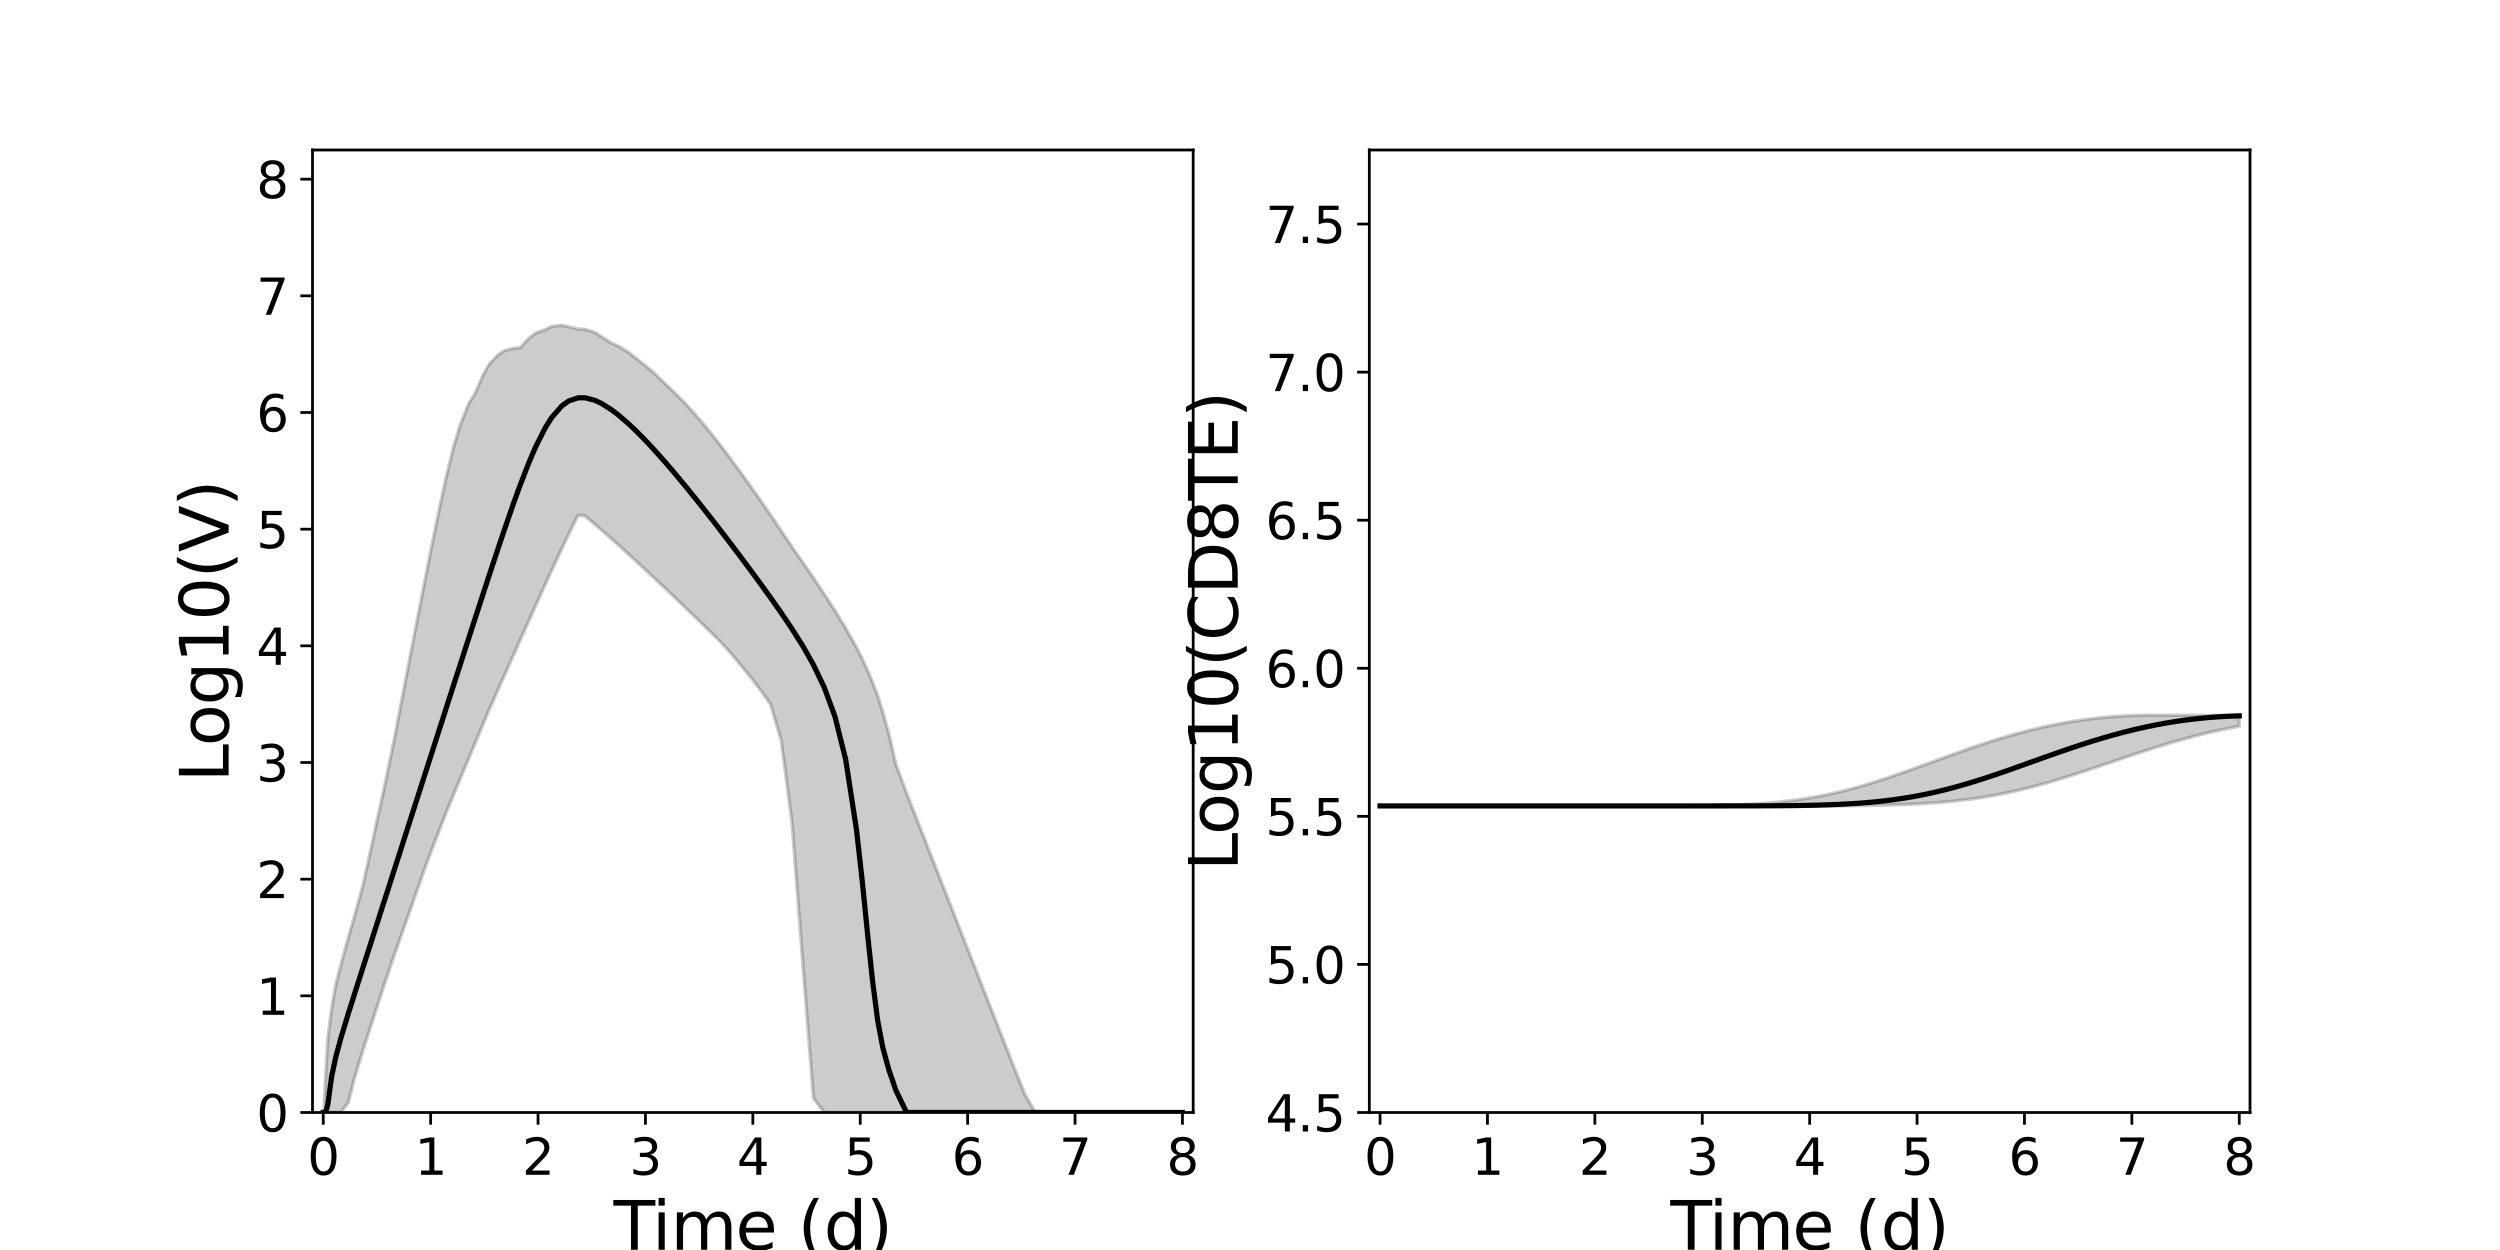 <?xml version="1.0" encoding="utf-8" standalone="no"?>
<!DOCTYPE svg PUBLIC "-//W3C//DTD SVG 1.1//EN"
  "http://www.w3.org/Graphics/SVG/1.1/DTD/svg11.dtd">
<svg xmlns:xlink="http://www.w3.org/1999/xlink" width="720pt" height="360pt" viewBox="0 0 720 360" xmlns="http://www.w3.org/2000/svg" version="1.1">
 <defs>
  <style type="text/css">*{stroke-linejoin: round; stroke-linecap: butt}</style>
 </defs>
 <g id="figure_1">
  <g id="patch_1">
   <path d="M 0 360 
L 720 360 
L 720 0 
L 0 0 
z
" style="fill: #ffffff"/>
  </g>
  <g id="axes_1">
   <g id="patch_2">
    <path d="M 90 320.4 
L 343.636 320.4 
L 343.636 43.2 
L 90 43.2 
z
" style="fill: #ffffff"/>
   </g>
   <g id="matplotlib.axis_1">
    <g id="xtick_1">
     <g id="line2d_1">
      <defs>
       <path id="mf69a31d798" d="M 0 0 
L 0 3.5 
" style="stroke: #000000; stroke-width: 0.8"/>
      </defs>
      <g>
       <use xlink:href="#mf69a31d798" x="93.093" y="320.4" style="stroke: #000000; stroke-width: 0.8"/>
      </g>
     </g>
     <g id="text_1">
      <!-- 0 -->
      <g transform="translate(88.512 338.342) scale(0.144 -0.144)">
       <defs>
        <path id="DejaVuSans-30" d="M 2034 4250 
Q 1547 4250 1301 3770 
Q 1056 3291 1056 2328 
Q 1056 1369 1301 889 
Q 1547 409 2034 409 
Q 2525 409 2770 889 
Q 3016 1369 3016 2328 
Q 3016 3291 2770 3770 
Q 2525 4250 2034 4250 
z
M 2034 4750 
Q 2819 4750 3233 4129 
Q 3647 3509 3647 2328 
Q 3647 1150 3233 529 
Q 2819 -91 2034 -91 
Q 1250 -91 836 529 
Q 422 1150 422 2328 
Q 422 3509 836 4129 
Q 1250 4750 2034 4750 
z
" transform="scale(0.016)"/>
       </defs>
       <use xlink:href="#DejaVuSans-30"/>
      </g>
     </g>
    </g>
    <g id="xtick_2">
     <g id="line2d_2">
      <g>
       <use xlink:href="#mf69a31d798" x="124.024" y="320.4" style="stroke: #000000; stroke-width: 0.8"/>
      </g>
     </g>
     <g id="text_2">
      <!-- 1 -->
      <g transform="translate(119.443 338.342) scale(0.144 -0.144)">
       <defs>
        <path id="DejaVuSans-31" d="M 794 531 
L 1825 531 
L 1825 4091 
L 703 3866 
L 703 4441 
L 1819 4666 
L 2450 4666 
L 2450 531 
L 3481 531 
L 3481 0 
L 794 0 
L 794 531 
z
" transform="scale(0.016)"/>
       </defs>
       <use xlink:href="#DejaVuSans-31"/>
      </g>
     </g>
    </g>
    <g id="xtick_3">
     <g id="line2d_3">
      <g>
       <use xlink:href="#mf69a31d798" x="154.956" y="320.4" style="stroke: #000000; stroke-width: 0.8"/>
      </g>
     </g>
     <g id="text_3">
      <!-- 2 -->
      <g transform="translate(150.375 338.342) scale(0.144 -0.144)">
       <defs>
        <path id="DejaVuSans-32" d="M 1228 531 
L 3431 531 
L 3431 0 
L 469 0 
L 469 531 
Q 828 903 1448 1529 
Q 2069 2156 2228 2338 
Q 2531 2678 2651 2914 
Q 2772 3150 2772 3378 
Q 2772 3750 2511 3984 
Q 2250 4219 1831 4219 
Q 1534 4219 1204 4116 
Q 875 4013 500 3803 
L 500 4441 
Q 881 4594 1212 4672 
Q 1544 4750 1819 4750 
Q 2544 4750 2975 4387 
Q 3406 4025 3406 3419 
Q 3406 3131 3298 2873 
Q 3191 2616 2906 2266 
Q 2828 2175 2409 1742 
Q 1991 1309 1228 531 
z
" transform="scale(0.016)"/>
       </defs>
       <use xlink:href="#DejaVuSans-32"/>
      </g>
     </g>
    </g>
    <g id="xtick_4">
     <g id="line2d_4">
      <g>
       <use xlink:href="#mf69a31d798" x="185.887" y="320.4" style="stroke: #000000; stroke-width: 0.8"/>
      </g>
     </g>
     <g id="text_4">
      <!-- 3 -->
      <g transform="translate(181.306 338.342) scale(0.144 -0.144)">
       <defs>
        <path id="DejaVuSans-33" d="M 2597 2516 
Q 3050 2419 3304 2112 
Q 3559 1806 3559 1356 
Q 3559 666 3084 287 
Q 2609 -91 1734 -91 
Q 1441 -91 1130 -33 
Q 819 25 488 141 
L 488 750 
Q 750 597 1062 519 
Q 1375 441 1716 441 
Q 2309 441 2620 675 
Q 2931 909 2931 1356 
Q 2931 1769 2642 2001 
Q 2353 2234 1838 2234 
L 1294 2234 
L 1294 2753 
L 1863 2753 
Q 2328 2753 2575 2939 
Q 2822 3125 2822 3475 
Q 2822 3834 2567 4026 
Q 2313 4219 1838 4219 
Q 1578 4219 1281 4162 
Q 984 4106 628 3988 
L 628 4550 
Q 988 4650 1302 4700 
Q 1616 4750 1894 4750 
Q 2613 4750 3031 4423 
Q 3450 4097 3450 3541 
Q 3450 3153 3228 2886 
Q 3006 2619 2597 2516 
z
" transform="scale(0.016)"/>
       </defs>
       <use xlink:href="#DejaVuSans-33"/>
      </g>
     </g>
    </g>
    <g id="xtick_5">
     <g id="line2d_5">
      <g>
       <use xlink:href="#mf69a31d798" x="216.818" y="320.4" style="stroke: #000000; stroke-width: 0.8"/>
      </g>
     </g>
     <g id="text_5">
      <!-- 4 -->
      <g transform="translate(212.237 338.342) scale(0.144 -0.144)">
       <defs>
        <path id="DejaVuSans-34" d="M 2419 4116 
L 825 1625 
L 2419 1625 
L 2419 4116 
z
M 2253 4666 
L 3047 4666 
L 3047 1625 
L 3713 1625 
L 3713 1100 
L 3047 1100 
L 3047 0 
L 2419 0 
L 2419 1100 
L 313 1100 
L 313 1709 
L 2253 4666 
z
" transform="scale(0.016)"/>
       </defs>
       <use xlink:href="#DejaVuSans-34"/>
      </g>
     </g>
    </g>
    <g id="xtick_6">
     <g id="line2d_6">
      <g>
       <use xlink:href="#mf69a31d798" x="247.749" y="320.4" style="stroke: #000000; stroke-width: 0.8"/>
      </g>
     </g>
     <g id="text_6">
      <!-- 5 -->
      <g transform="translate(243.168 338.342) scale(0.144 -0.144)">
       <defs>
        <path id="DejaVuSans-35" d="M 691 4666 
L 3169 4666 
L 3169 4134 
L 1269 4134 
L 1269 2991 
Q 1406 3038 1543 3061 
Q 1681 3084 1819 3084 
Q 2600 3084 3056 2656 
Q 3513 2228 3513 1497 
Q 3513 744 3044 326 
Q 2575 -91 1722 -91 
Q 1428 -91 1123 -41 
Q 819 9 494 109 
L 494 744 
Q 775 591 1075 516 
Q 1375 441 1709 441 
Q 2250 441 2565 725 
Q 2881 1009 2881 1497 
Q 2881 1984 2565 2268 
Q 2250 2553 1709 2553 
Q 1456 2553 1204 2497 
Q 953 2441 691 2322 
L 691 4666 
z
" transform="scale(0.016)"/>
       </defs>
       <use xlink:href="#DejaVuSans-35"/>
      </g>
     </g>
    </g>
    <g id="xtick_7">
     <g id="line2d_7">
      <g>
       <use xlink:href="#mf69a31d798" x="278.681" y="320.4" style="stroke: #000000; stroke-width: 0.8"/>
      </g>
     </g>
     <g id="text_7">
      <!-- 6 -->
      <g transform="translate(274.1 338.342) scale(0.144 -0.144)">
       <defs>
        <path id="DejaVuSans-36" d="M 2113 2584 
Q 1688 2584 1439 2293 
Q 1191 2003 1191 1497 
Q 1191 994 1439 701 
Q 1688 409 2113 409 
Q 2538 409 2786 701 
Q 3034 994 3034 1497 
Q 3034 2003 2786 2293 
Q 2538 2584 2113 2584 
z
M 3366 4563 
L 3366 3988 
Q 3128 4100 2886 4159 
Q 2644 4219 2406 4219 
Q 1781 4219 1451 3797 
Q 1122 3375 1075 2522 
Q 1259 2794 1537 2939 
Q 1816 3084 2150 3084 
Q 2853 3084 3261 2657 
Q 3669 2231 3669 1497 
Q 3669 778 3244 343 
Q 2819 -91 2113 -91 
Q 1303 -91 875 529 
Q 447 1150 447 2328 
Q 447 3434 972 4092 
Q 1497 4750 2381 4750 
Q 2619 4750 2861 4703 
Q 3103 4656 3366 4563 
z
" transform="scale(0.016)"/>
       </defs>
       <use xlink:href="#DejaVuSans-36"/>
      </g>
     </g>
    </g>
    <g id="xtick_8">
     <g id="line2d_8">
      <g>
       <use xlink:href="#mf69a31d798" x="309.612" y="320.4" style="stroke: #000000; stroke-width: 0.8"/>
      </g>
     </g>
     <g id="text_8">
      <!-- 7 -->
      <g transform="translate(305.031 338.342) scale(0.144 -0.144)">
       <defs>
        <path id="DejaVuSans-37" d="M 525 4666 
L 3525 4666 
L 3525 4397 
L 1831 0 
L 1172 0 
L 2766 4134 
L 525 4134 
L 525 4666 
z
" transform="scale(0.016)"/>
       </defs>
       <use xlink:href="#DejaVuSans-37"/>
      </g>
     </g>
    </g>
    <g id="xtick_9">
     <g id="line2d_9">
      <g>
       <use xlink:href="#mf69a31d798" x="340.543" y="320.4" style="stroke: #000000; stroke-width: 0.8"/>
      </g>
     </g>
     <g id="text_9">
      <!-- 8 -->
      <g transform="translate(335.962 338.342) scale(0.144 -0.144)">
       <defs>
        <path id="DejaVuSans-38" d="M 2034 2216 
Q 1584 2216 1326 1975 
Q 1069 1734 1069 1313 
Q 1069 891 1326 650 
Q 1584 409 2034 409 
Q 2484 409 2743 651 
Q 3003 894 3003 1313 
Q 3003 1734 2745 1975 
Q 2488 2216 2034 2216 
z
M 1403 2484 
Q 997 2584 770 2862 
Q 544 3141 544 3541 
Q 544 4100 942 4425 
Q 1341 4750 2034 4750 
Q 2731 4750 3128 4425 
Q 3525 4100 3525 3541 
Q 3525 3141 3298 2862 
Q 3072 2584 2669 2484 
Q 3125 2378 3379 2068 
Q 3634 1759 3634 1313 
Q 3634 634 3220 271 
Q 2806 -91 2034 -91 
Q 1263 -91 848 271 
Q 434 634 434 1313 
Q 434 1759 690 2068 
Q 947 2378 1403 2484 
z
M 1172 3481 
Q 1172 3119 1398 2916 
Q 1625 2713 2034 2713 
Q 2441 2713 2670 2916 
Q 2900 3119 2900 3481 
Q 2900 3844 2670 4047 
Q 2441 4250 2034 4250 
Q 1625 4250 1398 4047 
Q 1172 3844 1172 3481 
z
" transform="scale(0.016)"/>
       </defs>
       <use xlink:href="#DejaVuSans-38"/>
      </g>
     </g>
    </g>
    <g id="text_10">
     <!-- Time (d) -->
     <g transform="translate(176.693 359.925) scale(0.192 -0.192)">
      <defs>
       <path id="DejaVuSans-54" d="M -19 4666 
L 3928 4666 
L 3928 4134 
L 2272 4134 
L 2272 0 
L 1638 0 
L 1638 4134 
L -19 4134 
L -19 4666 
z
" transform="scale(0.016)"/>
       <path id="DejaVuSans-69" d="M 603 3500 
L 1178 3500 
L 1178 0 
L 603 0 
L 603 3500 
z
M 603 4863 
L 1178 4863 
L 1178 4134 
L 603 4134 
L 603 4863 
z
" transform="scale(0.016)"/>
       <path id="DejaVuSans-6d" d="M 3328 2828 
Q 3544 3216 3844 3400 
Q 4144 3584 4550 3584 
Q 5097 3584 5394 3201 
Q 5691 2819 5691 2113 
L 5691 0 
L 5113 0 
L 5113 2094 
Q 5113 2597 4934 2840 
Q 4756 3084 4391 3084 
Q 3944 3084 3684 2787 
Q 3425 2491 3425 1978 
L 3425 0 
L 2847 0 
L 2847 2094 
Q 2847 2600 2669 2842 
Q 2491 3084 2119 3084 
Q 1678 3084 1418 2786 
Q 1159 2488 1159 1978 
L 1159 0 
L 581 0 
L 581 3500 
L 1159 3500 
L 1159 2956 
Q 1356 3278 1631 3431 
Q 1906 3584 2284 3584 
Q 2666 3584 2933 3390 
Q 3200 3197 3328 2828 
z
" transform="scale(0.016)"/>
       <path id="DejaVuSans-65" d="M 3597 1894 
L 3597 1613 
L 953 1613 
Q 991 1019 1311 708 
Q 1631 397 2203 397 
Q 2534 397 2845 478 
Q 3156 559 3463 722 
L 3463 178 
Q 3153 47 2828 -22 
Q 2503 -91 2169 -91 
Q 1331 -91 842 396 
Q 353 884 353 1716 
Q 353 2575 817 3079 
Q 1281 3584 2069 3584 
Q 2775 3584 3186 3129 
Q 3597 2675 3597 1894 
z
M 3022 2063 
Q 3016 2534 2758 2815 
Q 2500 3097 2075 3097 
Q 1594 3097 1305 2825 
Q 1016 2553 972 2059 
L 3022 2063 
z
" transform="scale(0.016)"/>
       <path id="DejaVuSans-20" transform="scale(0.016)"/>
       <path id="DejaVuSans-28" d="M 1984 4856 
Q 1566 4138 1362 3434 
Q 1159 2731 1159 2009 
Q 1159 1288 1364 580 
Q 1569 -128 1984 -844 
L 1484 -844 
Q 1016 -109 783 600 
Q 550 1309 550 2009 
Q 550 2706 781 3412 
Q 1013 4119 1484 4856 
L 1984 4856 
z
" transform="scale(0.016)"/>
       <path id="DejaVuSans-64" d="M 2906 2969 
L 2906 4863 
L 3481 4863 
L 3481 0 
L 2906 0 
L 2906 525 
Q 2725 213 2448 61 
Q 2172 -91 1784 -91 
Q 1150 -91 751 415 
Q 353 922 353 1747 
Q 353 2572 751 3078 
Q 1150 3584 1784 3584 
Q 2172 3584 2448 3432 
Q 2725 3281 2906 2969 
z
M 947 1747 
Q 947 1113 1208 752 
Q 1469 391 1925 391 
Q 2381 391 2643 752 
Q 2906 1113 2906 1747 
Q 2906 2381 2643 2742 
Q 2381 3103 1925 3103 
Q 1469 3103 1208 2742 
Q 947 2381 947 1747 
z
" transform="scale(0.016)"/>
       <path id="DejaVuSans-29" d="M 513 4856 
L 1013 4856 
Q 1481 4119 1714 3412 
Q 1947 2706 1947 2009 
Q 1947 1309 1714 600 
Q 1481 -109 1013 -844 
L 513 -844 
Q 928 -128 1133 580 
Q 1338 1288 1338 2009 
Q 1338 2731 1133 3434 
Q 928 4138 513 4856 
z
" transform="scale(0.016)"/>
      </defs>
      <use xlink:href="#DejaVuSans-54"/>
      <use xlink:href="#DejaVuSans-69" x="57.959"/>
      <use xlink:href="#DejaVuSans-6d" x="85.742"/>
      <use xlink:href="#DejaVuSans-65" x="183.154"/>
      <use xlink:href="#DejaVuSans-20" x="244.678"/>
      <use xlink:href="#DejaVuSans-28" x="276.465"/>
      <use xlink:href="#DejaVuSans-64" x="315.479"/>
      <use xlink:href="#DejaVuSans-29" x="378.955"/>
     </g>
    </g>
   </g>
   <g id="matplotlib.axis_2">
    <g id="ytick_1">
     <g id="line2d_10">
      <defs>
       <path id="m345ceefda3" d="M 0 0 
L -3.5 0 
" style="stroke: #000000; stroke-width: 0.8"/>
      </defs>
      <g>
       <use xlink:href="#m345ceefda3" x="90" y="320.4" style="stroke: #000000; stroke-width: 0.8"/>
      </g>
     </g>
     <g id="text_11">
      <!-- 0 -->
      <g transform="translate(73.838 325.871) scale(0.144 -0.144)">
       <use xlink:href="#DejaVuSans-30"/>
      </g>
     </g>
    </g>
    <g id="ytick_2">
     <g id="line2d_11">
      <g>
       <use xlink:href="#m345ceefda3" x="90" y="286.8" style="stroke: #000000; stroke-width: 0.8"/>
      </g>
     </g>
     <g id="text_12">
      <!-- 1 -->
      <g transform="translate(73.838 292.271) scale(0.144 -0.144)">
       <use xlink:href="#DejaVuSans-31"/>
      </g>
     </g>
    </g>
    <g id="ytick_3">
     <g id="line2d_12">
      <g>
       <use xlink:href="#m345ceefda3" x="90" y="253.2" style="stroke: #000000; stroke-width: 0.8"/>
      </g>
     </g>
     <g id="text_13">
      <!-- 2 -->
      <g transform="translate(73.838 258.671) scale(0.144 -0.144)">
       <use xlink:href="#DejaVuSans-32"/>
      </g>
     </g>
    </g>
    <g id="ytick_4">
     <g id="line2d_13">
      <g>
       <use xlink:href="#m345ceefda3" x="90" y="219.6" style="stroke: #000000; stroke-width: 0.8"/>
      </g>
     </g>
     <g id="text_14">
      <!-- 3 -->
      <g transform="translate(73.838 225.071) scale(0.144 -0.144)">
       <use xlink:href="#DejaVuSans-33"/>
      </g>
     </g>
    </g>
    <g id="ytick_5">
     <g id="line2d_14">
      <g>
       <use xlink:href="#m345ceefda3" x="90" y="186" style="stroke: #000000; stroke-width: 0.8"/>
      </g>
     </g>
     <g id="text_15">
      <!-- 4 -->
      <g transform="translate(73.838 191.471) scale(0.144 -0.144)">
       <use xlink:href="#DejaVuSans-34"/>
      </g>
     </g>
    </g>
    <g id="ytick_6">
     <g id="line2d_15">
      <g>
       <use xlink:href="#m345ceefda3" x="90" y="152.4" style="stroke: #000000; stroke-width: 0.8"/>
      </g>
     </g>
     <g id="text_16">
      <!-- 5 -->
      <g transform="translate(73.838 157.871) scale(0.144 -0.144)">
       <use xlink:href="#DejaVuSans-35"/>
      </g>
     </g>
    </g>
    <g id="ytick_7">
     <g id="line2d_16">
      <g>
       <use xlink:href="#m345ceefda3" x="90" y="118.8" style="stroke: #000000; stroke-width: 0.8"/>
      </g>
     </g>
     <g id="text_17">
      <!-- 6 -->
      <g transform="translate(73.838 124.271) scale(0.144 -0.144)">
       <use xlink:href="#DejaVuSans-36"/>
      </g>
     </g>
    </g>
    <g id="ytick_8">
     <g id="line2d_17">
      <g>
       <use xlink:href="#m345ceefda3" x="90" y="85.2" style="stroke: #000000; stroke-width: 0.8"/>
      </g>
     </g>
     <g id="text_18">
      <!-- 7 -->
      <g transform="translate(73.838 90.671) scale(0.144 -0.144)">
       <use xlink:href="#DejaVuSans-37"/>
      </g>
     </g>
    </g>
    <g id="ytick_9">
     <g id="line2d_18">
      <g>
       <use xlink:href="#m345ceefda3" x="90" y="51.6" style="stroke: #000000; stroke-width: 0.8"/>
      </g>
     </g>
     <g id="text_19">
      <!-- 8 -->
      <g transform="translate(73.838 57.071) scale(0.144 -0.144)">
       <use xlink:href="#DejaVuSans-38"/>
      </g>
     </g>
    </g>
    <g id="text_20">
     <!-- Log10(V) -->
     <g transform="translate(65.845 225.224) rotate(-90) scale(0.192 -0.192)">
      <defs>
       <path id="DejaVuSans-4c" d="M 628 4666 
L 1259 4666 
L 1259 531 
L 3531 531 
L 3531 0 
L 628 0 
L 628 4666 
z
" transform="scale(0.016)"/>
       <path id="DejaVuSans-6f" d="M 1959 3097 
Q 1497 3097 1228 2736 
Q 959 2375 959 1747 
Q 959 1119 1226 758 
Q 1494 397 1959 397 
Q 2419 397 2687 759 
Q 2956 1122 2956 1747 
Q 2956 2369 2687 2733 
Q 2419 3097 1959 3097 
z
M 1959 3584 
Q 2709 3584 3137 3096 
Q 3566 2609 3566 1747 
Q 3566 888 3137 398 
Q 2709 -91 1959 -91 
Q 1206 -91 779 398 
Q 353 888 353 1747 
Q 353 2609 779 3096 
Q 1206 3584 1959 3584 
z
" transform="scale(0.016)"/>
       <path id="DejaVuSans-67" d="M 2906 1791 
Q 2906 2416 2648 2759 
Q 2391 3103 1925 3103 
Q 1463 3103 1205 2759 
Q 947 2416 947 1791 
Q 947 1169 1205 825 
Q 1463 481 1925 481 
Q 2391 481 2648 825 
Q 2906 1169 2906 1791 
z
M 3481 434 
Q 3481 -459 3084 -895 
Q 2688 -1331 1869 -1331 
Q 1566 -1331 1297 -1286 
Q 1028 -1241 775 -1147 
L 775 -588 
Q 1028 -725 1275 -790 
Q 1522 -856 1778 -856 
Q 2344 -856 2625 -561 
Q 2906 -266 2906 331 
L 2906 616 
Q 2728 306 2450 153 
Q 2172 0 1784 0 
Q 1141 0 747 490 
Q 353 981 353 1791 
Q 353 2603 747 3093 
Q 1141 3584 1784 3584 
Q 2172 3584 2450 3431 
Q 2728 3278 2906 2969 
L 2906 3500 
L 3481 3500 
L 3481 434 
z
" transform="scale(0.016)"/>
       <path id="DejaVuSans-56" d="M 1831 0 
L 50 4666 
L 709 4666 
L 2188 738 
L 3669 4666 
L 4325 4666 
L 2547 0 
L 1831 0 
z
" transform="scale(0.016)"/>
      </defs>
      <use xlink:href="#DejaVuSans-4c"/>
      <use xlink:href="#DejaVuSans-6f" x="53.963"/>
      <use xlink:href="#DejaVuSans-67" x="115.145"/>
      <use xlink:href="#DejaVuSans-31" x="178.621"/>
      <use xlink:href="#DejaVuSans-30" x="242.244"/>
      <use xlink:href="#DejaVuSans-28" x="305.867"/>
      <use xlink:href="#DejaVuSans-56" x="344.881"/>
      <use xlink:href="#DejaVuSans-29" x="413.289"/>
     </g>
    </g>
   </g>
   <g id="patch_3">
    <path d="M 90 320.4 
L 90 43.2 
" style="fill: none; stroke: #000000; stroke-width: 0.8; stroke-linejoin: miter; stroke-linecap: square"/>
   </g>
   <g id="patch_4">
    <path d="M 343.636 320.4 
L 343.636 43.2 
" style="fill: none; stroke: #000000; stroke-width: 0.8; stroke-linejoin: miter; stroke-linecap: square"/>
   </g>
   <g id="patch_5">
    <path d="M 90 320.4 
L 343.636 320.4 
" style="fill: none; stroke: #000000; stroke-width: 0.8; stroke-linejoin: miter; stroke-linecap: square"/>
   </g>
   <g id="patch_6">
    <path d="M 90 43.2 
L 343.636 43.2 
" style="fill: none; stroke: #000000; stroke-width: 0.8; stroke-linejoin: miter; stroke-linecap: square"/>
   </g>
   <g id="PolyCollection_1">
    <defs>
     <path id="m42158114df" d="M 93.093 -39.6 
L 93.093 -39.6 
L 93.094 -39.6 
L 93.1 -39.6 
L 93.165 -39.6 
L 93.322 -39.6 
L 93.803 -39.6 
L 94.423 -39.6 
L 95.486 -39.6 
L 96.672 -39.6 
L 98.143 -39.6 
L 100.341 -42.552 
L 102.041 -49.326 
L 104.678 -58.003 
L 106.452 -63.458 
L 109.039 -71.375 
L 110.86 -76.968 
L 113.4 -84.477 
L 115.248 -89.721 
L 117.98 -97.487 
L 119.772 -102.575 
L 122.147 -109.343 
L 123.983 -114.299 
L 126.526 -120.895 
L 128.332 -125.551 
L 130.693 -131.281 
L 132.519 -135.642 
L 135.024 -141.626 
L 136.817 -145.894 
L 139.162 -151.499 
L 140.98 -155.821 
L 143.485 -161.475 
L 145.298 -165.527 
L 147.99 -171.552 
L 149.806 -175.62 
L 152.346 -181.304 
L 154.25 -185.534 
L 156.998 -191.599 
L 158.884 -195.722 
L 161.856 -202.11 
L 163.774 -206.128 
L 166.482 -211.624 
L 168.45 -211.395 
L 171.242 -209.056 
L 173.197 -207.363 
L 176.076 -204.835 
L 178.07 -203.047 
L 181.152 -200.251 
L 183.22 -198.35 
L 186.313 -195.481 
L 188.54 -193.395 
L 191.633 -190.478 
L 194.069 -188.166 
L 197.162 -185.21 
L 200.255 -182.233 
L 203.348 -179.232 
L 206.442 -176.199 
L 209.535 -172.941 
L 212.628 -169.301 
L 215.721 -165.53 
L 218.814 -161.545 
L 221.907 -157.196 
L 225 -146.718 
L 228.093 -123.127 
L 231.187 -82.736 
L 234.28 -43.718 
L 237.373 -39.6 
L 240.466 -39.6 
L 243.559 -39.6 
L 246.652 -39.6 
L 248.318 -39.6 
L 249.984 -39.6 
L 251.292 -39.6 
L 252.772 -39.6 
L 254.252 -39.6 
L 255.992 -39.6 
L 257.997 -39.6 
L 261.09 -39.6 
L 264.183 -39.6 
L 267.276 -39.6 
L 270.369 -39.6 
L 273.462 -39.6 
L 276.555 -39.6 
L 279.649 -39.6 
L 282.742 -39.6 
L 285.835 -39.6 
L 288.928 -39.6 
L 292.021 -39.6 
L 295.114 -39.6 
L 298.207 -39.6 
L 301.301 -39.6 
L 304.394 -39.6 
L 307.487 -39.6 
L 310.58 -39.6 
L 313.673 -39.6 
L 316.766 -39.6 
L 319.859 -39.6 
L 322.952 -39.6 
L 326.046 -39.6 
L 329.139 -39.6 
L 332.232 -39.6 
L 335.325 -39.6 
L 338.418 -39.6 
L 340.543 -39.6 
L 340.543 -39.6 
L 340.543 -39.6 
L 338.418 -39.6 
L 335.325 -39.6 
L 332.232 -39.6 
L 329.139 -39.6 
L 326.046 -39.6 
L 322.952 -39.6 
L 319.859 -39.6 
L 316.766 -39.6 
L 313.673 -39.6 
L 310.58 -39.6 
L 307.487 -39.6 
L 304.394 -39.6 
L 301.301 -39.6 
L 298.207 -39.6 
L 295.114 -44.922 
L 292.021 -52.663 
L 288.928 -60.554 
L 285.835 -68.447 
L 282.742 -76.34 
L 279.649 -84.235 
L 276.555 -92.131 
L 273.462 -100.026 
L 270.369 -107.922 
L 267.276 -115.818 
L 264.183 -123.712 
L 261.09 -131.601 
L 257.997 -139.931 
L 255.992 -148.715 
L 254.252 -154.945 
L 252.772 -159.69 
L 251.292 -163.523 
L 249.984 -166.688 
L 248.318 -170.266 
L 246.652 -173.578 
L 243.559 -179.086 
L 240.466 -184.14 
L 237.373 -188.927 
L 234.28 -193.547 
L 231.187 -198.054 
L 228.093 -202.473 
L 225 -207.114 
L 221.907 -211.681 
L 218.814 -216.168 
L 215.721 -220.568 
L 212.628 -224.868 
L 209.535 -229.05 
L 206.442 -233.091 
L 203.348 -236.961 
L 200.255 -240.621 
L 197.162 -244.015 
L 194.069 -247.096 
L 191.633 -249.405 
L 188.54 -252.428 
L 186.313 -254.349 
L 183.22 -256.762 
L 181.152 -258.437 
L 178.07 -260.352 
L 176.076 -261.18 
L 173.197 -263.074 
L 171.242 -264.289 
L 168.45 -265.17 
L 166.482 -265.249 
L 163.774 -265.881 
L 161.856 -266.319 
L 158.884 -266.002 
L 156.998 -265.048 
L 154.25 -264.078 
L 152.346 -262.6 
L 149.806 -259.837 
L 147.99 -259.712 
L 145.298 -259.02 
L 143.485 -257.846 
L 140.98 -255.244 
L 139.162 -252.089 
L 136.817 -246.645 
L 135.024 -243.828 
L 132.519 -237.57 
L 130.693 -231.531 
L 128.332 -221.872 
L 126.526 -213.48 
L 123.983 -201.018 
L 122.147 -191.679 
L 119.772 -179.471 
L 117.98 -170.211 
L 115.248 -156.007 
L 113.4 -146.384 
L 110.86 -134.098 
L 109.039 -125.718 
L 106.452 -113.811 
L 104.678 -105.613 
L 102.041 -95.933 
L 100.341 -90.052 
L 98.143 -82.002 
L 96.672 -76.283 
L 95.486 -69.418 
L 94.423 -61.002 
L 93.803 -50.404 
L 93.322 -40.842 
L 93.165 -39.6 
L 93.1 -39.6 
L 93.094 -39.6 
L 93.093 -39.6 
z
" style="stroke: #000000; stroke-opacity: 0.2"/>
    </defs>
    <g clip-path="url(#pcd8e695b11)">
     <use xlink:href="#m42158114df" x="0" y="360" style="fill-opacity: 0.2; stroke: #000000; stroke-opacity: 0.2"/>
    </g>
   </g>
   <g id="LineCollection_1"/>
   <g id="PathCollection_1"/>
   <g id="line2d_19">
    <path d="M 93.093 320.4 
L 93.094 320.4 
L 93.1 320.4 
L 93.165 320.4 
L 93.322 320.4 
L 93.803 320.4 
L 94.423 318.017 
L 95.486 310.166 
L 96.672 304.55 
L 98.143 299.072 
L 100.341 291.813 
L 102.041 286.452 
L 104.678 278.178 
L 106.452 272.662 
L 109.039 264.577 
L 110.86 258.92 
L 113.4 250.984 
L 115.248 245.244 
L 117.98 236.696 
L 119.772 231.13 
L 122.147 223.724 
L 123.983 218.021 
L 126.526 210.085 
L 128.332 204.482 
L 130.693 197.132 
L 132.519 191.476 
L 135.024 183.696 
L 136.817 178.172 
L 139.162 170.951 
L 140.98 165.412 
L 143.485 157.835 
L 145.298 152.467 
L 147.99 144.696 
L 149.806 139.703 
L 152.346 133.164 
L 154.25 128.732 
L 156.998 123.268 
L 158.884 120.249 
L 161.856 116.841 
L 163.774 115.479 
L 166.482 114.576 
L 168.45 114.56 
L 171.242 115.266 
L 173.197 116.177 
L 176.076 117.982 
L 178.07 119.5 
L 181.152 122.165 
L 183.22 124.133 
L 186.313 127.287 
L 188.54 129.687 
L 191.633 133.166 
L 194.069 136.004 
L 197.162 139.714 
L 200.255 143.523 
L 203.348 147.415 
L 206.442 151.378 
L 209.535 155.404 
L 212.628 159.487 
L 215.721 163.628 
L 218.814 167.832 
L 221.907 172.118 
L 225 176.523 
L 228.093 181.115 
L 231.187 186.022 
L 234.28 191.482 
L 237.373 197.951 
L 240.466 206.369 
L 243.559 218.75 
L 246.652 238.836 
L 248.318 253.65 
L 249.984 270.209 
L 251.292 282.471 
L 252.772 293.919 
L 254.252 301.759 
L 255.992 308.093 
L 257.997 313.99 
L 261.09 320.4 
L 264.183 320.4 
L 267.276 320.4 
L 270.369 320.4 
L 273.462 320.4 
L 276.555 320.4 
L 279.649 320.4 
L 282.742 320.4 
L 285.835 320.4 
L 288.928 320.4 
L 292.021 320.4 
L 295.114 320.4 
L 298.207 320.4 
L 301.301 320.4 
L 304.394 320.4 
L 307.487 320.4 
L 310.58 320.4 
L 313.673 320.4 
L 316.766 320.4 
L 319.859 320.4 
L 322.952 320.4 
L 326.046 320.4 
L 329.139 320.4 
L 332.232 320.4 
L 335.325 320.4 
L 338.418 320.4 
L 340.543 320.4 
" clip-path="url(#pcd8e695b11)" style="fill: none; stroke: #000000; stroke-width: 1.5; stroke-linecap: square"/>
   </g>
  </g>
  <g id="axes_2">
   <g id="patch_7">
    <path d="M 394.364 320.4 
L 648 320.4 
L 648 43.2 
L 394.364 43.2 
z
" style="fill: #ffffff"/>
   </g>
   <g id="matplotlib.axis_3">
    <g id="xtick_10">
     <g id="line2d_20">
      <g>
       <use xlink:href="#mf69a31d798" x="397.457" y="320.4" style="stroke: #000000; stroke-width: 0.8"/>
      </g>
     </g>
     <g id="text_21">
      <!-- 0 -->
      <g transform="translate(392.876 338.342) scale(0.144 -0.144)">
       <use xlink:href="#DejaVuSans-30"/>
      </g>
     </g>
    </g>
    <g id="xtick_11">
     <g id="line2d_21">
      <g>
       <use xlink:href="#mf69a31d798" x="428.388" y="320.4" style="stroke: #000000; stroke-width: 0.8"/>
      </g>
     </g>
     <g id="text_22">
      <!-- 1 -->
      <g transform="translate(423.807 338.342) scale(0.144 -0.144)">
       <use xlink:href="#DejaVuSans-31"/>
      </g>
     </g>
    </g>
    <g id="xtick_12">
     <g id="line2d_22">
      <g>
       <use xlink:href="#mf69a31d798" x="459.319" y="320.4" style="stroke: #000000; stroke-width: 0.8"/>
      </g>
     </g>
     <g id="text_23">
      <!-- 2 -->
      <g transform="translate(454.738 338.342) scale(0.144 -0.144)">
       <use xlink:href="#DejaVuSans-32"/>
      </g>
     </g>
    </g>
    <g id="xtick_13">
     <g id="line2d_23">
      <g>
       <use xlink:href="#mf69a31d798" x="490.251" y="320.4" style="stroke: #000000; stroke-width: 0.8"/>
      </g>
     </g>
     <g id="text_24">
      <!-- 3 -->
      <g transform="translate(485.67 338.342) scale(0.144 -0.144)">
       <use xlink:href="#DejaVuSans-33"/>
      </g>
     </g>
    </g>
    <g id="xtick_14">
     <g id="line2d_24">
      <g>
       <use xlink:href="#mf69a31d798" x="521.182" y="320.4" style="stroke: #000000; stroke-width: 0.8"/>
      </g>
     </g>
     <g id="text_25">
      <!-- 4 -->
      <g transform="translate(516.601 338.342) scale(0.144 -0.144)">
       <use xlink:href="#DejaVuSans-34"/>
      </g>
     </g>
    </g>
    <g id="xtick_15">
     <g id="line2d_25">
      <g>
       <use xlink:href="#mf69a31d798" x="552.113" y="320.4" style="stroke: #000000; stroke-width: 0.8"/>
      </g>
     </g>
     <g id="text_26">
      <!-- 5 -->
      <g transform="translate(547.532 338.342) scale(0.144 -0.144)">
       <use xlink:href="#DejaVuSans-35"/>
      </g>
     </g>
    </g>
    <g id="xtick_16">
     <g id="line2d_26">
      <g>
       <use xlink:href="#mf69a31d798" x="583.044" y="320.4" style="stroke: #000000; stroke-width: 0.8"/>
      </g>
     </g>
     <g id="text_27">
      <!-- 6 -->
      <g transform="translate(578.463 338.342) scale(0.144 -0.144)">
       <use xlink:href="#DejaVuSans-36"/>
      </g>
     </g>
    </g>
    <g id="xtick_17">
     <g id="line2d_27">
      <g>
       <use xlink:href="#mf69a31d798" x="613.976" y="320.4" style="stroke: #000000; stroke-width: 0.8"/>
      </g>
     </g>
     <g id="text_28">
      <!-- 7 -->
      <g transform="translate(609.395 338.342) scale(0.144 -0.144)">
       <use xlink:href="#DejaVuSans-37"/>
      </g>
     </g>
    </g>
    <g id="xtick_18">
     <g id="line2d_28">
      <g>
       <use xlink:href="#mf69a31d798" x="644.907" y="320.4" style="stroke: #000000; stroke-width: 0.8"/>
      </g>
     </g>
     <g id="text_29">
      <!-- 8 -->
      <g transform="translate(640.326 338.342) scale(0.144 -0.144)">
       <use xlink:href="#DejaVuSans-38"/>
      </g>
     </g>
    </g>
    <g id="text_30">
     <!-- Time (d) -->
     <g transform="translate(481.057 359.925) scale(0.192 -0.192)">
      <use xlink:href="#DejaVuSans-54"/>
      <use xlink:href="#DejaVuSans-69" x="57.959"/>
      <use xlink:href="#DejaVuSans-6d" x="85.742"/>
      <use xlink:href="#DejaVuSans-65" x="183.154"/>
      <use xlink:href="#DejaVuSans-20" x="244.678"/>
      <use xlink:href="#DejaVuSans-28" x="276.465"/>
      <use xlink:href="#DejaVuSans-64" x="315.479"/>
      <use xlink:href="#DejaVuSans-29" x="378.955"/>
     </g>
    </g>
   </g>
   <g id="matplotlib.axis_4">
    <g id="ytick_10">
     <g id="line2d_29">
      <g>
       <use xlink:href="#m345ceefda3" x="394.364" y="320.4" style="stroke: #000000; stroke-width: 0.8"/>
      </g>
     </g>
     <g id="text_31">
      <!-- 4.5 -->
      <g transform="translate(364.463 325.871) scale(0.144 -0.144)">
       <defs>
        <path id="DejaVuSans-2e" d="M 684 794 
L 1344 794 
L 1344 0 
L 684 0 
L 684 794 
z
" transform="scale(0.016)"/>
       </defs>
       <use xlink:href="#DejaVuSans-34"/>
       <use xlink:href="#DejaVuSans-2e" x="63.623"/>
       <use xlink:href="#DejaVuSans-35" x="95.41"/>
      </g>
     </g>
    </g>
    <g id="ytick_11">
     <g id="line2d_30">
      <g>
       <use xlink:href="#m345ceefda3" x="394.364" y="277.754" style="stroke: #000000; stroke-width: 0.8"/>
      </g>
     </g>
     <g id="text_32">
      <!-- 5.0 -->
      <g transform="translate(364.463 283.225) scale(0.144 -0.144)">
       <use xlink:href="#DejaVuSans-35"/>
       <use xlink:href="#DejaVuSans-2e" x="63.623"/>
       <use xlink:href="#DejaVuSans-30" x="95.41"/>
      </g>
     </g>
    </g>
    <g id="ytick_12">
     <g id="line2d_31">
      <g>
       <use xlink:href="#m345ceefda3" x="394.364" y="235.108" style="stroke: #000000; stroke-width: 0.8"/>
      </g>
     </g>
     <g id="text_33">
      <!-- 5.5 -->
      <g transform="translate(364.463 240.579) scale(0.144 -0.144)">
       <use xlink:href="#DejaVuSans-35"/>
       <use xlink:href="#DejaVuSans-2e" x="63.623"/>
       <use xlink:href="#DejaVuSans-35" x="95.41"/>
      </g>
     </g>
    </g>
    <g id="ytick_13">
     <g id="line2d_32">
      <g>
       <use xlink:href="#m345ceefda3" x="394.364" y="192.462" style="stroke: #000000; stroke-width: 0.8"/>
      </g>
     </g>
     <g id="text_34">
      <!-- 6.0 -->
      <g transform="translate(364.463 197.932) scale(0.144 -0.144)">
       <use xlink:href="#DejaVuSans-36"/>
       <use xlink:href="#DejaVuSans-2e" x="63.623"/>
       <use xlink:href="#DejaVuSans-30" x="95.41"/>
      </g>
     </g>
    </g>
    <g id="ytick_14">
     <g id="line2d_33">
      <g>
       <use xlink:href="#m345ceefda3" x="394.364" y="149.815" style="stroke: #000000; stroke-width: 0.8"/>
      </g>
     </g>
     <g id="text_35">
      <!-- 6.5 -->
      <g transform="translate(364.463 155.286) scale(0.144 -0.144)">
       <use xlink:href="#DejaVuSans-36"/>
       <use xlink:href="#DejaVuSans-2e" x="63.623"/>
       <use xlink:href="#DejaVuSans-35" x="95.41"/>
      </g>
     </g>
    </g>
    <g id="ytick_15">
     <g id="line2d_34">
      <g>
       <use xlink:href="#m345ceefda3" x="394.364" y="107.169" style="stroke: #000000; stroke-width: 0.8"/>
      </g>
     </g>
     <g id="text_36">
      <!-- 7.0 -->
      <g transform="translate(364.463 112.64) scale(0.144 -0.144)">
       <use xlink:href="#DejaVuSans-37"/>
       <use xlink:href="#DejaVuSans-2e" x="63.623"/>
       <use xlink:href="#DejaVuSans-30" x="95.41"/>
      </g>
     </g>
    </g>
    <g id="ytick_16">
     <g id="line2d_35">
      <g>
       <use xlink:href="#m345ceefda3" x="394.364" y="64.523" style="stroke: #000000; stroke-width: 0.8"/>
      </g>
     </g>
     <g id="text_37">
      <!-- 7.5 -->
      <g transform="translate(364.463 69.994) scale(0.144 -0.144)">
       <use xlink:href="#DejaVuSans-37"/>
       <use xlink:href="#DejaVuSans-2e" x="63.623"/>
       <use xlink:href="#DejaVuSans-35" x="95.41"/>
      </g>
     </g>
    </g>
    <g id="text_38">
     <!-- Log10(CD8TE) -->
     <g transform="translate(356.47 250.79) rotate(-90) scale(0.192 -0.192)">
      <defs>
       <path id="DejaVuSans-43" d="M 4122 4306 
L 4122 3641 
Q 3803 3938 3442 4084 
Q 3081 4231 2675 4231 
Q 1875 4231 1450 3742 
Q 1025 3253 1025 2328 
Q 1025 1406 1450 917 
Q 1875 428 2675 428 
Q 3081 428 3442 575 
Q 3803 722 4122 1019 
L 4122 359 
Q 3791 134 3420 21 
Q 3050 -91 2638 -91 
Q 1578 -91 968 557 
Q 359 1206 359 2328 
Q 359 3453 968 4101 
Q 1578 4750 2638 4750 
Q 3056 4750 3426 4639 
Q 3797 4528 4122 4306 
z
" transform="scale(0.016)"/>
       <path id="DejaVuSans-44" d="M 1259 4147 
L 1259 519 
L 2022 519 
Q 2988 519 3436 956 
Q 3884 1394 3884 2338 
Q 3884 3275 3436 3711 
Q 2988 4147 2022 4147 
L 1259 4147 
z
M 628 4666 
L 1925 4666 
Q 3281 4666 3915 4102 
Q 4550 3538 4550 2338 
Q 4550 1131 3912 565 
Q 3275 0 1925 0 
L 628 0 
L 628 4666 
z
" transform="scale(0.016)"/>
       <path id="DejaVuSans-45" d="M 628 4666 
L 3578 4666 
L 3578 4134 
L 1259 4134 
L 1259 2753 
L 3481 2753 
L 3481 2222 
L 1259 2222 
L 1259 531 
L 3634 531 
L 3634 0 
L 628 0 
L 628 4666 
z
" transform="scale(0.016)"/>
      </defs>
      <use xlink:href="#DejaVuSans-4c"/>
      <use xlink:href="#DejaVuSans-6f" x="53.963"/>
      <use xlink:href="#DejaVuSans-67" x="115.145"/>
      <use xlink:href="#DejaVuSans-31" x="178.621"/>
      <use xlink:href="#DejaVuSans-30" x="242.244"/>
      <use xlink:href="#DejaVuSans-28" x="305.867"/>
      <use xlink:href="#DejaVuSans-43" x="344.881"/>
      <use xlink:href="#DejaVuSans-44" x="414.705"/>
      <use xlink:href="#DejaVuSans-38" x="491.707"/>
      <use xlink:href="#DejaVuSans-54" x="555.33"/>
      <use xlink:href="#DejaVuSans-45" x="616.414"/>
      <use xlink:href="#DejaVuSans-29" x="679.598"/>
     </g>
    </g>
   </g>
   <g id="patch_8">
    <path d="M 394.364 320.4 
L 394.364 43.2 
" style="fill: none; stroke: #000000; stroke-width: 0.8; stroke-linejoin: miter; stroke-linecap: square"/>
   </g>
   <g id="patch_9">
    <path d="M 648 320.4 
L 648 43.2 
" style="fill: none; stroke: #000000; stroke-width: 0.8; stroke-linejoin: miter; stroke-linecap: square"/>
   </g>
   <g id="patch_10">
    <path d="M 394.364 320.4 
L 648 320.4 
" style="fill: none; stroke: #000000; stroke-width: 0.8; stroke-linejoin: miter; stroke-linecap: square"/>
   </g>
   <g id="patch_11">
    <path d="M 394.364 43.2 
L 648 43.2 
" style="fill: none; stroke: #000000; stroke-width: 0.8; stroke-linejoin: miter; stroke-linecap: square"/>
   </g>
   <g id="PolyCollection_2">
    <defs>
     <path id="m971ffe8e56" d="M 397.457 -127.897 
L 397.457 -127.897 
L 397.457 -127.897 
L 397.464 -127.897 
L 397.528 -127.897 
L 397.686 -127.897 
L 398.167 -127.897 
L 398.786 -127.897 
L 399.849 -127.897 
L 401.036 -127.897 
L 402.507 -127.897 
L 404.704 -127.897 
L 406.405 -127.897 
L 409.041 -127.897 
L 410.816 -127.897 
L 413.402 -127.897 
L 415.223 -127.897 
L 417.764 -127.897 
L 419.611 -127.897 
L 422.343 -127.897 
L 424.135 -127.897 
L 426.51 -127.897 
L 428.347 -127.897 
L 430.889 -127.897 
L 432.695 -127.897 
L 435.057 -127.897 
L 436.883 -127.897 
L 439.387 -127.897 
L 441.18 -127.897 
L 443.526 -127.897 
L 445.344 -127.897 
L 447.848 -127.897 
L 449.662 -127.897 
L 452.354 -127.897 
L 454.17 -127.897 
L 456.71 -127.897 
L 458.613 -127.897 
L 461.362 -127.897 
L 463.247 -127.897 
L 466.22 -127.897 
L 468.137 -127.897 
L 470.846 -127.897 
L 472.814 -127.897 
L 475.605 -127.897 
L 477.561 -127.897 
L 480.439 -127.897 
L 482.434 -127.897 
L 485.516 -127.897 
L 487.583 -127.897 
L 490.676 -127.897 
L 492.904 -127.897 
L 495.997 -127.897 
L 498.433 -127.898 
L 501.526 -127.898 
L 504.619 -127.899 
L 507.712 -127.899 
L 510.805 -127.901 
L 513.898 -127.903 
L 516.991 -127.906 
L 520.085 -127.911 
L 523.178 -127.918 
L 526.271 -127.929 
L 529.364 -127.945 
L 532.457 -127.967 
L 535.55 -127.998 
L 538.643 -128.042 
L 541.736 -128.1 
L 544.83 -128.178 
L 547.923 -128.28 
L 551.016 -128.411 
L 552.682 -128.493 
L 554.347 -128.592 
L 555.656 -128.671 
L 557.136 -128.78 
L 558.616 -128.889 
L 560.355 -129.045 
L 562.36 -129.236 
L 565.453 -129.582 
L 568.547 -129.987 
L 571.64 -130.463 
L 574.733 -131.004 
L 577.826 -131.615 
L 580.919 -132.296 
L 584.012 -133.043 
L 587.105 -133.855 
L 590.199 -134.725 
L 593.292 -135.648 
L 596.385 -136.614 
L 599.478 -137.617 
L 602.571 -138.645 
L 605.664 -139.69 
L 608.757 -140.742 
L 611.85 -141.791 
L 614.944 -142.828 
L 618.037 -143.845 
L 621.13 -144.833 
L 624.223 -145.785 
L 627.316 -146.695 
L 630.409 -147.557 
L 633.502 -148.367 
L 636.595 -149.121 
L 639.689 -149.815 
L 642.782 -150.446 
L 644.907 -150.851 
L 644.907 -153.94 
L 644.907 -153.94 
L 642.782 -153.948 
L 639.689 -153.961 
L 636.595 -153.969 
L 633.502 -153.98 
L 630.409 -153.989 
L 627.316 -153.999 
L 624.223 -154.014 
L 621.13 -154.016 
L 618.037 -154.014 
L 614.944 -153.95 
L 611.85 -153.821 
L 608.757 -153.625 
L 605.664 -153.361 
L 602.571 -153.028 
L 599.478 -152.623 
L 596.385 -152.148 
L 593.292 -151.601 
L 590.199 -150.983 
L 587.105 -150.296 
L 584.012 -149.541 
L 580.919 -148.722 
L 577.826 -147.84 
L 574.733 -146.901 
L 571.64 -145.911 
L 568.547 -144.875 
L 565.453 -143.801 
L 562.36 -142.698 
L 560.355 -141.97 
L 558.616 -141.335 
L 557.136 -140.793 
L 555.656 -140.25 
L 554.347 -139.771 
L 552.682 -139.163 
L 551.016 -138.559 
L 547.923 -137.452 
L 544.83 -136.378 
L 541.736 -135.352 
L 538.643 -134.369 
L 535.55 -133.453 
L 532.457 -132.609 
L 529.364 -131.842 
L 526.271 -131.152 
L 523.178 -130.543 
L 520.085 -130.014 
L 516.991 -129.563 
L 513.898 -129.185 
L 510.805 -128.874 
L 507.712 -128.624 
L 504.619 -128.426 
L 501.526 -128.273 
L 498.433 -128.158 
L 495.997 -128.09 
L 492.904 -128.025 
L 490.676 -127.991 
L 487.583 -127.956 
L 485.516 -127.939 
L 482.434 -127.922 
L 480.439 -127.914 
L 477.561 -127.907 
L 475.605 -127.904 
L 472.814 -127.901 
L 470.846 -127.899 
L 468.137 -127.898 
L 466.22 -127.898 
L 463.247 -127.897 
L 461.362 -127.897 
L 458.613 -127.897 
L 456.71 -127.897 
L 454.17 -127.897 
L 452.354 -127.897 
L 449.662 -127.897 
L 447.848 -127.897 
L 445.344 -127.897 
L 443.526 -127.897 
L 441.18 -127.897 
L 439.387 -127.897 
L 436.883 -127.897 
L 435.057 -127.897 
L 432.695 -127.897 
L 430.889 -127.897 
L 428.347 -127.897 
L 426.51 -127.897 
L 424.135 -127.897 
L 422.343 -127.897 
L 419.611 -127.897 
L 417.764 -127.897 
L 415.223 -127.897 
L 413.402 -127.897 
L 410.816 -127.897 
L 409.041 -127.897 
L 406.405 -127.897 
L 404.704 -127.897 
L 402.507 -127.897 
L 401.036 -127.897 
L 399.849 -127.897 
L 398.786 -127.897 
L 398.167 -127.897 
L 397.686 -127.897 
L 397.528 -127.897 
L 397.464 -127.897 
L 397.457 -127.897 
L 397.457 -127.897 
z
" style="stroke: #000000; stroke-opacity: 0.2"/>
    </defs>
    <g clip-path="url(#p8539697817)">
     <use xlink:href="#m971ffe8e56" x="0" y="360" style="fill-opacity: 0.2; stroke: #000000; stroke-opacity: 0.2"/>
    </g>
   </g>
   <g id="LineCollection_2"/>
   <g id="PathCollection_2"/>
   <g id="line2d_36">
    <path d="M 397.457 232.103 
L 397.457 232.103 
L 397.464 232.103 
L 397.528 232.103 
L 397.686 232.103 
L 398.167 232.103 
L 398.786 232.103 
L 399.849 232.103 
L 401.036 232.103 
L 402.507 232.103 
L 404.704 232.103 
L 406.405 232.103 
L 409.041 232.103 
L 410.816 232.103 
L 413.402 232.103 
L 415.223 232.103 
L 417.764 232.103 
L 419.611 232.103 
L 422.343 232.103 
L 424.135 232.103 
L 426.51 232.103 
L 428.347 232.103 
L 430.889 232.103 
L 432.695 232.103 
L 435.057 232.103 
L 436.883 232.103 
L 439.387 232.103 
L 441.18 232.103 
L 443.526 232.103 
L 445.344 232.103 
L 447.848 232.103 
L 449.662 232.103 
L 452.354 232.103 
L 454.17 232.103 
L 456.71 232.103 
L 458.613 232.103 
L 461.362 232.103 
L 463.247 232.103 
L 466.22 232.103 
L 468.137 232.103 
L 470.846 232.103 
L 472.814 232.103 
L 475.605 232.103 
L 477.561 232.103 
L 480.439 232.103 
L 482.434 232.103 
L 485.516 232.102 
L 487.583 232.102 
L 490.676 232.102 
L 492.904 232.101 
L 495.997 232.099 
L 498.433 232.097 
L 501.526 232.093 
L 504.619 232.087 
L 507.712 232.076 
L 510.805 232.061 
L 513.898 232.037 
L 516.991 232.003 
L 520.085 231.954 
L 523.178 231.886 
L 526.271 231.795 
L 529.364 231.673 
L 532.457 231.515 
L 535.55 231.314 
L 538.643 231.062 
L 541.736 230.753 
L 544.83 230.38 
L 547.923 229.939 
L 551.016 229.424 
L 552.682 229.115 
L 554.347 228.784 
L 555.656 228.509 
L 557.136 228.181 
L 558.616 227.835 
L 560.355 227.407 
L 562.36 226.885 
L 565.453 226.023 
L 568.547 225.097 
L 571.64 224.116 
L 574.733 223.089 
L 577.826 222.025 
L 580.919 220.936 
L 584.012 219.831 
L 587.105 218.723 
L 590.199 217.621 
L 593.292 216.535 
L 596.385 215.475 
L 599.478 214.449 
L 602.571 213.465 
L 605.664 212.529 
L 608.757 211.646 
L 611.85 210.821 
L 614.944 210.058 
L 618.037 209.361 
L 621.13 208.73 
L 624.223 208.167 
L 627.316 207.674 
L 630.409 207.25 
L 633.502 206.895 
L 636.595 206.609 
L 639.689 206.391 
L 642.782 206.238 
L 644.907 206.17 
" clip-path="url(#p8539697817)" style="fill: none; stroke: #000000; stroke-width: 1.5; stroke-linecap: square"/>
   </g>
  </g>
 </g>
 <defs>
  <clipPath id="pcd8e695b11">
   <rect x="90" y="43.2" width="253.636" height="277.2"/>
  </clipPath>
  <clipPath id="p8539697817">
   <rect x="394.364" y="43.2" width="253.636" height="277.2"/>
  </clipPath>
 </defs>
</svg>
